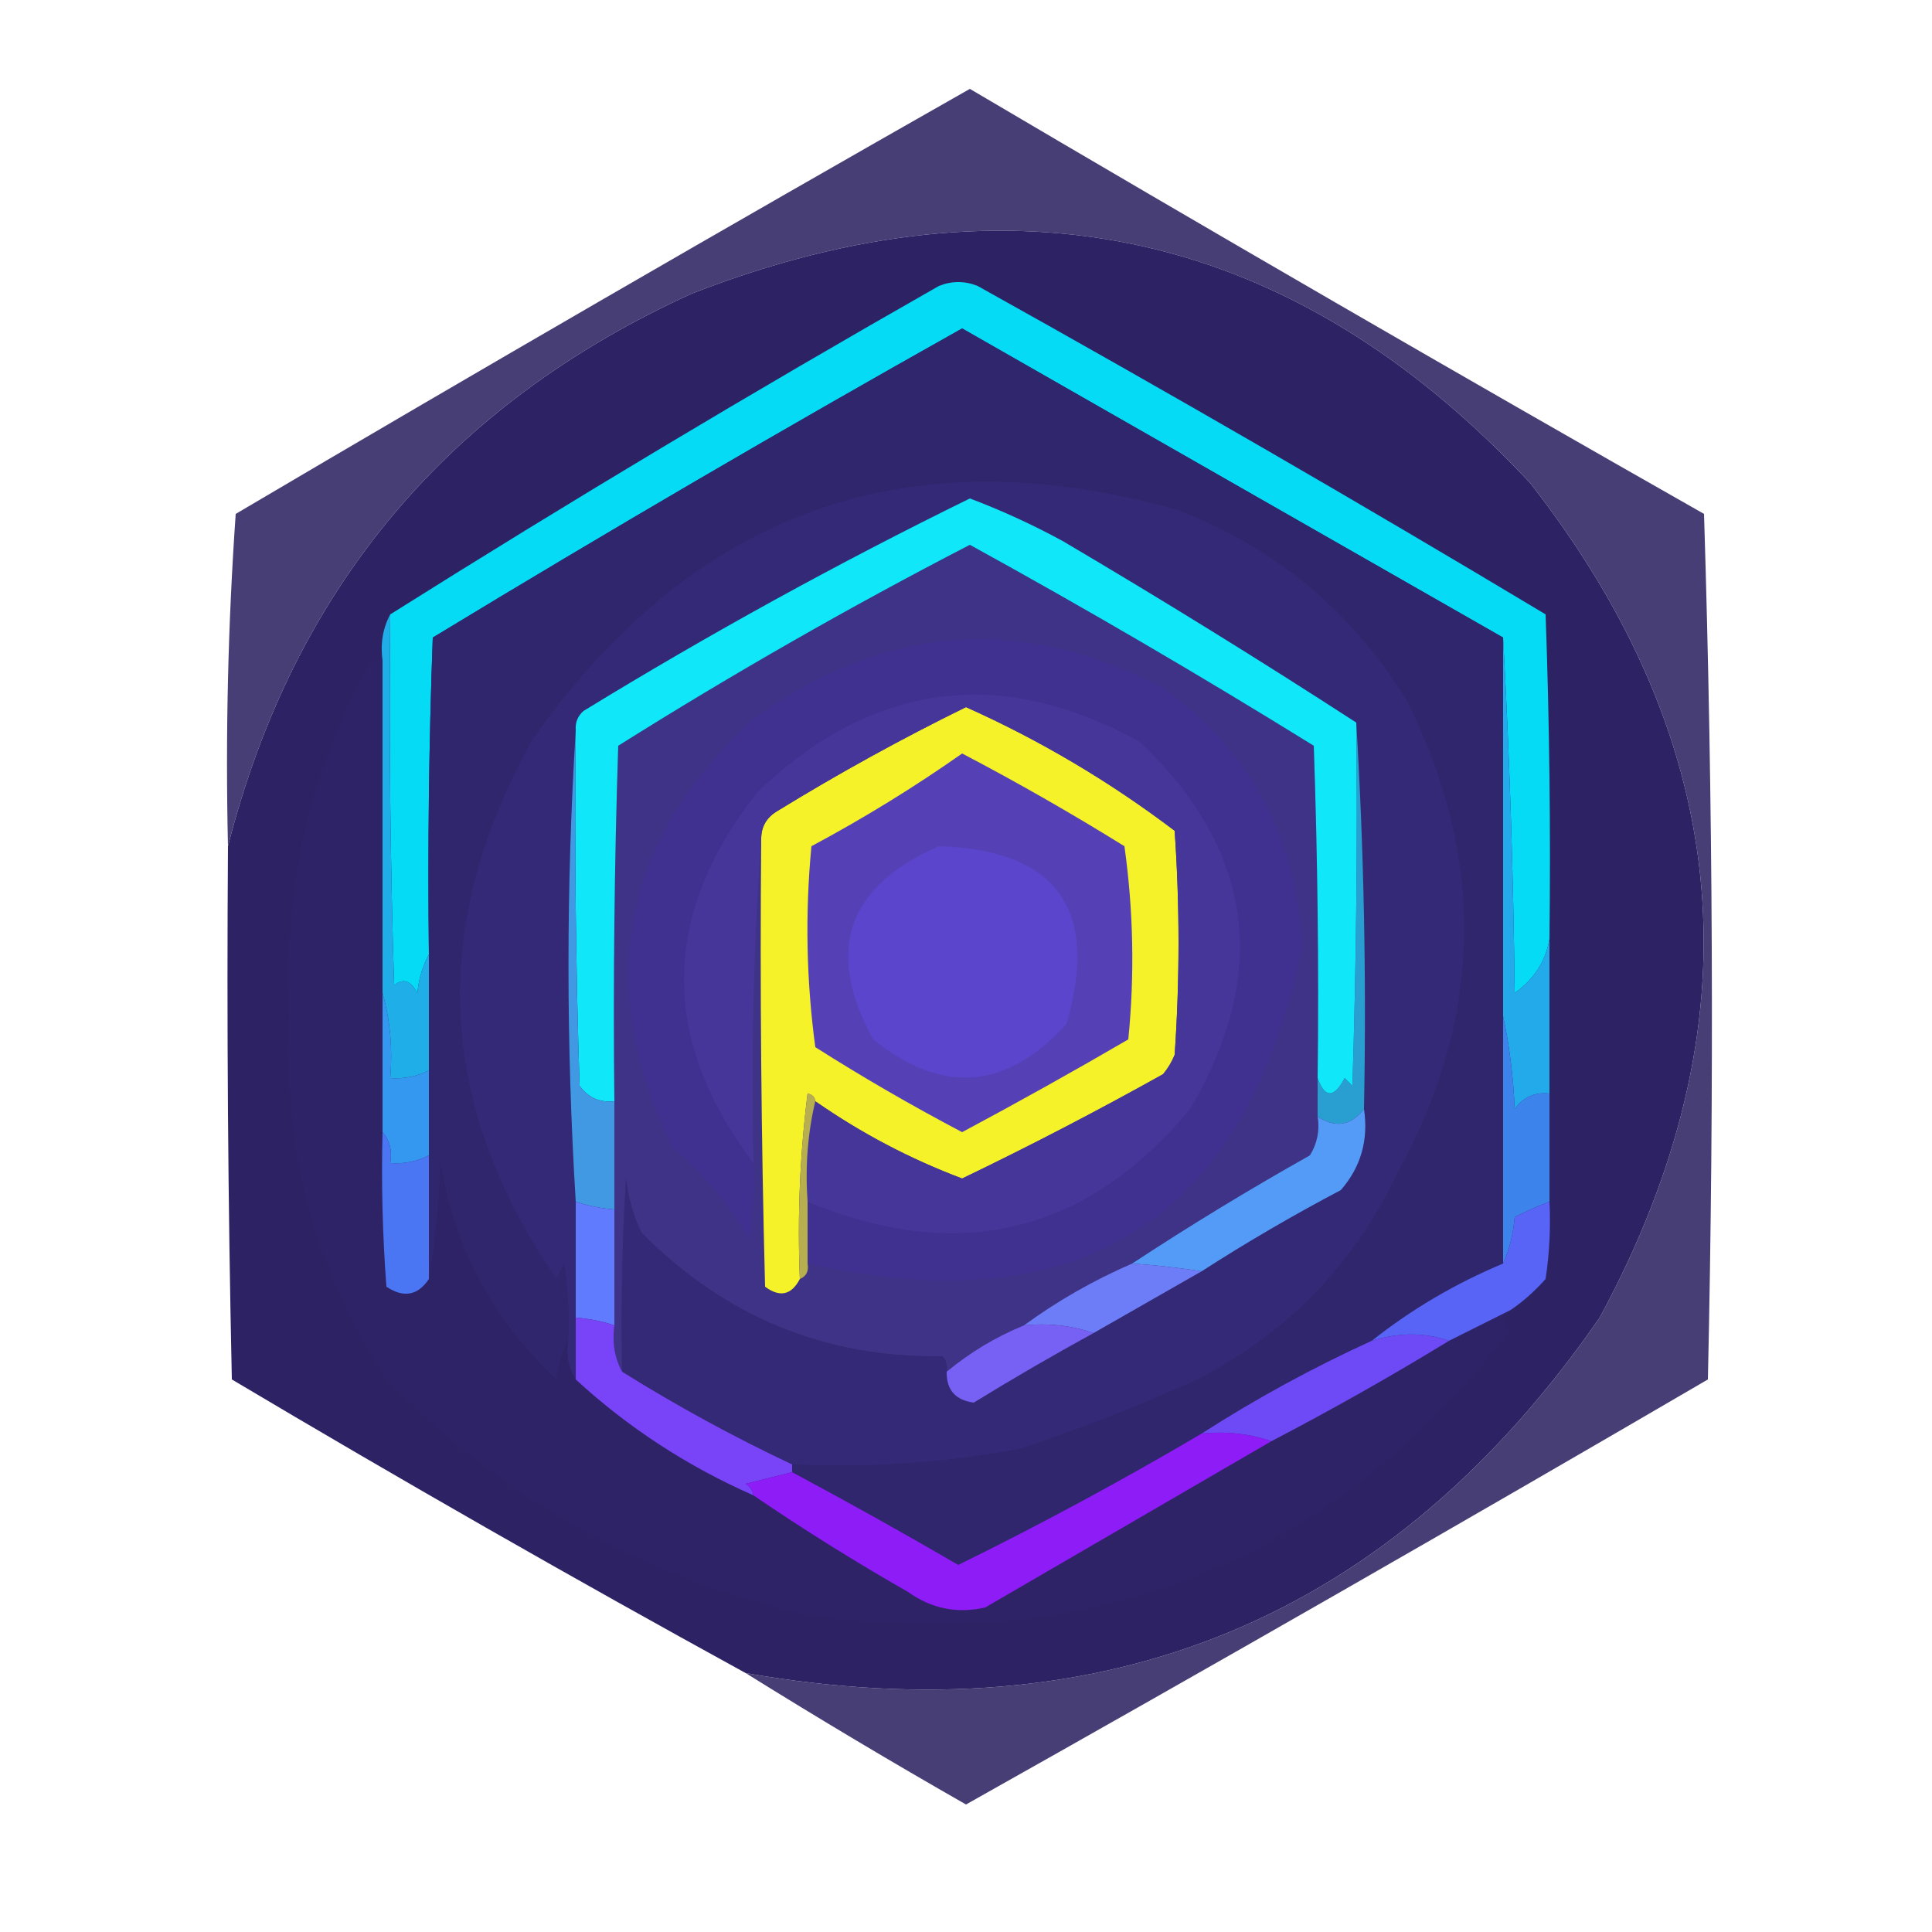 <?xml version="1.0" encoding="UTF-8"?>
<!DOCTYPE svg PUBLIC "-//W3C//DTD SVG 1.1//EN" "http://www.w3.org/Graphics/SVG/1.1/DTD/svg11.dtd">
<svg xmlns="http://www.w3.org/2000/svg" version="1.1" width="250px" height="250px" style="shape-rendering:geometricPrecision; text-rendering:geometricPrecision; image-rendering:optimizeQuality; fill-rule:evenodd; clip-rule:evenodd" xmlns:xlink="http://www.w3.org/1999/xlink">
<g><path style="opacity:0.866" fill="#2a2160" d="M 96.5,216.5 C 143.293,224.677 180.127,209.343 207,170.5C 227.556,132.486 224.556,96.486 198,62.5C 167.497,29.863 131.33,21.697 89.5,38C 57.99,52.33 37.99,76.163 29.5,109.5C 29.167,95.151 29.501,80.818 30.5,66.5C 62.003,47.914 93.67,29.581 125.5,11.5C 157.003,30.086 188.67,48.419 220.5,66.5C 221.667,103.829 221.833,141.162 221,178.5C 189.147,197.093 157.147,215.426 125,233.5C 115.34,227.986 105.84,222.319 96.5,216.5 Z"/></g>
<g><path style="opacity:0.991" fill="#2c2263" d="M 96.5,216.5 C 74.144,204.236 51.977,191.57 30,178.5C 29.5,155.502 29.333,132.502 29.5,109.5C 37.99,76.163 57.99,52.33 89.5,38C 131.33,21.697 167.497,29.863 198,62.5C 224.556,96.486 227.556,132.486 207,170.5C 180.127,209.343 143.293,224.677 96.5,216.5 Z"/></g>
<g><path style="opacity:1" fill="#06dbf6" d="M 200.5,121.5 C 200.005,124.388 198.505,126.721 196,128.5C 195.831,112.995 195.331,97.661 194.5,82.5C 171.229,69.194 147.896,55.86 124.5,42.5C 101.421,55.455 78.587,68.788 56,82.5C 55.5,96.163 55.333,109.829 55.5,123.5C 54.698,124.952 54.198,126.618 54,128.5C 53.148,126.875 52.148,126.542 51,127.5C 50.5,111.503 50.333,95.504 50.5,79.5C 73.772,64.856 97.439,50.689 121.5,37C 123.167,36.333 124.833,36.333 126.5,37C 151.245,50.788 175.745,64.954 200,79.5C 200.5,93.496 200.667,107.496 200.5,121.5 Z"/></g>
<g><path style="opacity:1" fill="#342976" d="M 102.5,189.5 C 94.931,185.93 87.597,181.93 80.5,177.5C 80.334,169.16 80.5,160.827 81,152.5C 81.29,154.952 81.956,157.285 83,159.5C 93.815,170.415 106.815,175.748 122,175.5C 122.464,176.094 122.631,176.761 122.5,177.5C 122.458,179.849 123.625,181.182 126,181.5C 131.096,178.369 136.263,175.369 141.5,172.5C 146.167,169.833 150.833,167.167 155.5,164.5C 161.308,160.759 167.308,157.259 173.5,154C 176.1,151.016 177.1,147.516 176.5,143.5C 176.83,126.658 176.497,109.992 175.5,93.5C 163.065,85.441 150.398,77.608 137.5,70C 133.568,67.865 129.568,66.031 125.5,64.5C 108.437,72.867 91.77,82.033 75.5,92C 74.748,92.671 74.414,93.504 74.5,94.5C 73.247,114.678 73.247,135.011 74.5,155.5C 74.5,160.5 74.5,165.5 74.5,170.5C 74.5,173.167 74.5,175.833 74.5,178.5C 73.549,177.081 73.216,175.415 73.5,173.5C 73.665,170.15 73.498,166.817 73,163.5C 72.667,164.167 72.333,164.833 72,165.5C 56.409,142.892 55.409,119.559 69,95.5C 89.879,65.985 117.713,56.151 152.5,66C 165.036,70.865 174.869,79.032 182,90.5C 192.311,111.071 191.978,131.404 181,151.5C 175.388,163.445 166.721,172.445 155,178.5C 147.488,181.893 139.821,184.893 132,187.5C 122.051,189.336 112.218,190.003 102.5,189.5 Z"/></g>
<g><path style="opacity:1" fill="#2e2366" d="M 49.5,85.5 C 49.5,99.833 49.5,114.167 49.5,128.5C 49.5,134.5 49.5,140.5 49.5,146.5C 49.334,153.175 49.5,159.842 50,166.5C 52.234,167.98 54.068,167.647 55.5,165.5C 56.326,160.684 56.826,155.684 57,150.5C 58.844,161.522 63.844,170.855 72,178.5C 72.198,176.618 72.698,174.952 73.5,173.5C 73.216,175.415 73.549,177.081 74.5,178.5C 81.268,184.728 88.934,189.728 97.5,193.5C 103.934,197.892 110.601,202.059 117.5,206C 120.546,208.174 123.88,208.841 127.5,208C 139.896,200.807 152.23,193.64 164.5,186.5C 172.329,182.42 179.996,178.087 187.5,173.5C 190.193,172.153 192.86,170.82 195.5,169.5C 194.402,170.397 194.402,171.23 195.5,172C 172.386,201.93 142.053,214.264 104.5,209C 83.264,204.136 65.097,193.97 50,178.5C 40.693,164.276 36.526,148.61 37.5,131.5C 36.572,115.545 39.906,100.545 47.5,86.5C 47.957,85.703 48.624,85.369 49.5,85.5 Z"/></g>
<g><path style="opacity:1" fill="#30266d" d="M 194.5,82.5 C 194.5,98.833 194.5,115.167 194.5,131.5C 194.5,142.167 194.5,152.833 194.5,163.5C 188.332,166.08 182.665,169.414 177.5,173.5C 169.839,176.995 162.505,180.995 155.5,185.5C 145.25,191.543 134.75,197.21 124,202.5C 116.903,198.368 109.736,194.368 102.5,190.5C 102.5,190.167 102.5,189.833 102.5,189.5C 112.218,190.003 122.051,189.336 132,187.5C 139.821,184.893 147.488,181.893 155,178.5C 166.721,172.445 175.388,163.445 181,151.5C 191.978,131.404 192.311,111.071 182,90.5C 174.869,79.032 165.036,70.865 152.5,66C 117.713,56.151 89.879,65.985 69,95.5C 55.409,119.559 56.409,142.892 72,165.5C 72.333,164.833 72.667,164.167 73,163.5C 73.498,166.817 73.665,170.15 73.5,173.5C 72.698,174.952 72.198,176.618 72,178.5C 63.844,170.855 58.844,161.522 57,150.5C 56.826,155.684 56.326,160.684 55.5,165.5C 55.5,160.167 55.5,154.833 55.5,149.5C 55.5,145.833 55.5,142.167 55.5,138.5C 55.5,133.5 55.5,128.5 55.5,123.5C 55.333,109.829 55.5,96.163 56,82.5C 78.587,68.788 101.421,55.455 124.5,42.5C 147.896,55.86 171.229,69.194 194.5,82.5 Z"/></g>
<g><path style="opacity:1" fill="#299ed0" d="M 175.5,93.5 C 176.497,109.992 176.83,126.658 176.5,143.5C 174.831,145.662 172.831,145.995 170.5,144.5C 170.5,142.833 170.5,141.167 170.5,139.5C 171.441,142.125 172.607,142.125 174,139.5C 174.333,139.833 174.667,140.167 175,140.5C 175.5,124.837 175.667,109.17 175.5,93.5 Z"/></g>
<g><path style="opacity:1" fill="#3e3387" d="M 170.5,139.5 C 170.5,141.167 170.5,142.833 170.5,144.5C 170.785,146.288 170.452,147.955 169.5,149.5C 161.603,153.941 153.936,158.608 146.5,163.5C 141.5,165.664 136.833,168.331 132.5,171.5C 128.863,172.986 125.53,174.986 122.5,177.5C 122.631,176.761 122.464,176.094 122,175.5C 106.815,175.748 93.815,170.415 83,159.5C 81.956,157.285 81.29,154.952 81,152.5C 80.5,160.827 80.334,169.16 80.5,177.5C 79.539,175.735 79.205,173.735 79.5,171.5C 79.5,166.5 79.5,161.5 79.5,156.5C 79.5,151.833 79.5,147.167 79.5,142.5C 79.333,127.163 79.5,111.83 80,96.5C 94.804,87.196 109.971,78.529 125.5,70.5C 140.542,78.772 155.375,87.439 170,96.5C 170.5,110.829 170.667,125.163 170.5,139.5 Z"/></g>
<g><path style="opacity:1" fill="#f5f22a" d="M 105.5,142.5 C 105.44,141.957 105.107,141.624 104.5,141.5C 103.502,149.472 103.169,157.472 103.5,165.5C 102.415,167.582 100.915,167.916 99,166.5C 98.5,147.17 98.333,127.836 98.5,108.5C 98.511,106.983 99.177,105.816 100.5,105C 108.486,100.092 116.653,95.592 125,91.5C 134.598,95.8 143.598,101.133 152,107.5C 152.667,117.167 152.667,126.833 152,136.5C 151.626,137.416 151.126,138.25 150.5,139C 141.906,143.796 133.24,148.296 124.5,152.5C 117.75,149.958 111.417,146.625 105.5,142.5 Z"/></g>
<g><path style="opacity:1" fill="#403190" d="M 104.5,163.5 C 104.5,160.833 104.5,158.167 104.5,155.5C 124.092,163.62 140.592,159.62 154,143.5C 164.38,125.829 162.213,109.996 147.5,96C 129.444,86.076 112.944,88.243 98,102.5C 85.507,118.403 85.341,134.403 97.5,150.5C 97.665,153.85 97.498,157.183 97,160.5C 94.448,155.939 91.114,151.939 87,148.5C 76.808,127.367 80.308,108.867 97.5,93C 114.427,80.755 132.093,79.422 150.5,89C 161.844,97.181 167.844,108.348 168.5,122.5C 161.255,157.804 139.921,171.471 104.5,163.5 Z"/></g>
<g><path style="opacity:1" fill="#47369a" d="M 104.5,155.5 C 104.182,150.968 104.515,146.634 105.5,142.5C 111.417,146.625 117.75,149.958 124.5,152.5C 133.24,148.296 141.906,143.796 150.5,139C 151.126,138.25 151.626,137.416 152,136.5C 152.667,126.833 152.667,117.167 152,107.5C 143.598,101.133 134.598,95.8 125,91.5C 116.653,95.592 108.486,100.092 100.5,105C 99.177,105.816 98.511,106.983 98.5,108.5C 97.504,122.323 97.171,136.323 97.5,150.5C 85.341,134.403 85.507,118.403 98,102.5C 112.944,88.243 129.444,86.076 147.5,96C 162.213,109.996 164.38,125.829 154,143.5C 140.592,159.62 124.092,163.62 104.5,155.5 Z"/></g>
<g><path style="opacity:1" fill="#5541b5" d="M 124.5,97.5 C 131.608,101.223 138.608,105.223 145.5,109.5C 146.665,117.813 146.832,126.147 146,134.5C 138.914,138.627 131.747,142.627 124.5,146.5C 118.003,143.086 111.67,139.419 105.5,135.5C 104.335,126.853 104.168,118.186 105,109.5C 111.815,105.851 118.315,101.851 124.5,97.5 Z"/></g>
<g><path style="opacity:1" fill="#10e7f9" d="M 175.5,93.5 C 175.667,109.17 175.5,124.837 175,140.5C 174.667,140.167 174.333,139.833 174,139.5C 172.607,142.125 171.441,142.125 170.5,139.5C 170.667,125.163 170.5,110.829 170,96.5C 155.375,87.439 140.542,78.772 125.5,70.5C 109.971,78.529 94.804,87.196 80,96.5C 79.5,111.83 79.333,127.163 79.5,142.5C 77.61,142.703 76.11,142.037 75,140.5C 74.5,125.17 74.333,109.837 74.5,94.5C 74.414,93.504 74.748,92.671 75.5,92C 91.77,82.033 108.437,72.867 125.5,64.5C 129.568,66.031 133.568,67.865 137.5,70C 150.398,77.608 163.065,85.441 175.5,93.5 Z"/></g>
<g><path style="opacity:1" fill="#5b45cc" d="M 121.5,109.5 C 136.766,110.008 142.266,117.675 138,132.5C 130.275,141.025 121.941,141.692 113,134.5C 106.72,123.061 109.553,114.728 121.5,109.5 Z"/></g>
<g><path style="opacity:1" fill="#20aee8" d="M 50.5,79.5 C 50.333,95.504 50.5,111.503 51,127.5C 52.148,126.542 53.148,126.875 54,128.5C 54.198,126.618 54.698,124.952 55.5,123.5C 55.5,128.5 55.5,133.5 55.5,138.5C 53.958,139.301 52.291,139.634 50.5,139.5C 50.815,135.629 50.482,131.962 49.5,128.5C 49.5,114.167 49.5,99.833 49.5,85.5C 49.205,83.265 49.539,81.265 50.5,79.5 Z"/></g>
<g><path style="opacity:1" fill="#23aaea" d="M 194.5,82.5 C 195.331,97.661 195.831,112.995 196,128.5C 198.505,126.721 200.005,124.388 200.5,121.5C 200.5,128.167 200.5,134.833 200.5,141.5C 198.61,141.297 197.11,141.963 196,143.5C 195.824,139.312 195.324,135.312 194.5,131.5C 194.5,115.167 194.5,98.833 194.5,82.5 Z"/></g>
<g><path style="opacity:1" fill="#3498f0" d="M 49.5,128.5 C 50.482,131.962 50.815,135.629 50.5,139.5C 52.291,139.634 53.958,139.301 55.5,138.5C 55.5,142.167 55.5,145.833 55.5,149.5C 53.958,150.301 52.291,150.634 50.5,150.5C 50.768,148.901 50.434,147.568 49.5,146.5C 49.5,140.5 49.5,134.5 49.5,128.5 Z"/></g>
<g><path style="opacity:1" fill="#b7af4f" d="M 105.5,142.5 C 104.515,146.634 104.182,150.968 104.5,155.5C 104.5,158.167 104.5,160.833 104.5,163.5C 104.672,164.492 104.338,165.158 103.5,165.5C 103.169,157.472 103.502,149.472 104.5,141.5C 105.107,141.624 105.44,141.957 105.5,142.5 Z"/></g>
<g><path style="opacity:1" fill="#4199e4" d="M 74.5,94.5 C 74.333,109.837 74.5,125.17 75,140.5C 76.11,142.037 77.61,142.703 79.5,142.5C 79.5,147.167 79.5,151.833 79.5,156.5C 77.784,156.371 76.117,156.038 74.5,155.5C 73.247,135.011 73.247,114.678 74.5,94.5 Z"/></g>
<g><path style="opacity:1" fill="#3d83ec" d="M 194.5,131.5 C 195.324,135.312 195.824,139.312 196,143.5C 197.11,141.963 198.61,141.297 200.5,141.5C 200.5,146.167 200.5,150.833 200.5,155.5C 198.97,156.067 197.47,156.733 196,157.5C 195.809,159.708 195.309,161.708 194.5,163.5C 194.5,152.833 194.5,142.167 194.5,131.5 Z"/></g>
<g><path style="opacity:1" fill="#549bf8" d="M 176.5,143.5 C 177.1,147.516 176.1,151.016 173.5,154C 167.308,157.259 161.308,160.759 155.5,164.5C 152.492,164.041 149.492,163.708 146.5,163.5C 153.936,158.608 161.603,153.941 169.5,149.5C 170.452,147.955 170.785,146.288 170.5,144.5C 172.831,145.995 174.831,145.662 176.5,143.5 Z"/></g>
<g><path style="opacity:1" fill="#4b76f3" d="M 49.5,146.5 C 50.434,147.568 50.768,148.901 50.5,150.5C 52.291,150.634 53.958,150.301 55.5,149.5C 55.5,154.833 55.5,160.167 55.5,165.5C 54.068,167.647 52.234,167.98 50,166.5C 49.5,159.842 49.334,153.175 49.5,146.5 Z"/></g>
<g><path style="opacity:1" fill="#607bfd" d="M 74.5,155.5 C 76.117,156.038 77.784,156.371 79.5,156.5C 79.5,161.5 79.5,166.5 79.5,171.5C 77.883,170.962 76.216,170.629 74.5,170.5C 74.5,165.5 74.5,160.5 74.5,155.5 Z"/></g>
<g><path style="opacity:1" fill="#6d7df8" d="M 146.5,163.5 C 149.492,163.708 152.492,164.041 155.5,164.5C 150.833,167.167 146.167,169.833 141.5,172.5C 138.713,171.523 135.713,171.19 132.5,171.5C 136.833,168.331 141.5,165.664 146.5,163.5 Z"/></g>
<g><path style="opacity:1" fill="#5764f6" d="M 200.5,155.5 C 200.665,158.85 200.498,162.183 200,165.5C 198.603,167.07 197.103,168.404 195.5,169.5C 192.86,170.82 190.193,172.153 187.5,173.5C 184.319,172.41 180.985,172.41 177.5,173.5C 182.665,169.414 188.332,166.08 194.5,163.5C 195.309,161.708 195.809,159.708 196,157.5C 197.47,156.733 198.97,156.067 200.5,155.5 Z"/></g>
<g><path style="opacity:1" fill="#7761f4" d="M 132.5,171.5 C 135.713,171.19 138.713,171.523 141.5,172.5C 136.263,175.369 131.096,178.369 126,181.5C 123.625,181.182 122.458,179.849 122.5,177.5C 125.53,174.986 128.863,172.986 132.5,171.5 Z"/></g>
<g><path style="opacity:1" fill="#6e4af6" d="M 187.5,173.5 C 179.996,178.087 172.329,182.42 164.5,186.5C 161.713,185.523 158.713,185.19 155.5,185.5C 162.505,180.995 169.839,176.995 177.5,173.5C 180.985,172.41 184.319,172.41 187.5,173.5 Z"/></g>
<g><path style="opacity:1" fill="#7943f7" d="M 74.5,170.5 C 76.216,170.629 77.883,170.962 79.5,171.5C 79.205,173.735 79.539,175.735 80.5,177.5C 87.597,181.93 94.931,185.93 102.5,189.5C 102.5,189.833 102.5,190.167 102.5,190.5C 100.518,190.995 98.518,191.495 96.5,192C 97.056,192.383 97.389,192.883 97.5,193.5C 88.934,189.728 81.268,184.728 74.5,178.5C 74.5,175.833 74.5,173.167 74.5,170.5 Z"/></g>
<g><path style="opacity:1" fill="#8d1cf6" d="M 155.5,185.5 C 158.713,185.19 161.713,185.523 164.5,186.5C 152.23,193.64 139.896,200.807 127.5,208C 123.88,208.841 120.546,208.174 117.5,206C 110.601,202.059 103.934,197.892 97.5,193.5C 97.389,192.883 97.056,192.383 96.5,192C 98.518,191.495 100.518,190.995 102.5,190.5C 109.736,194.368 116.903,198.368 124,202.5C 134.75,197.21 145.25,191.543 155.5,185.5 Z"/></g>
</svg>

